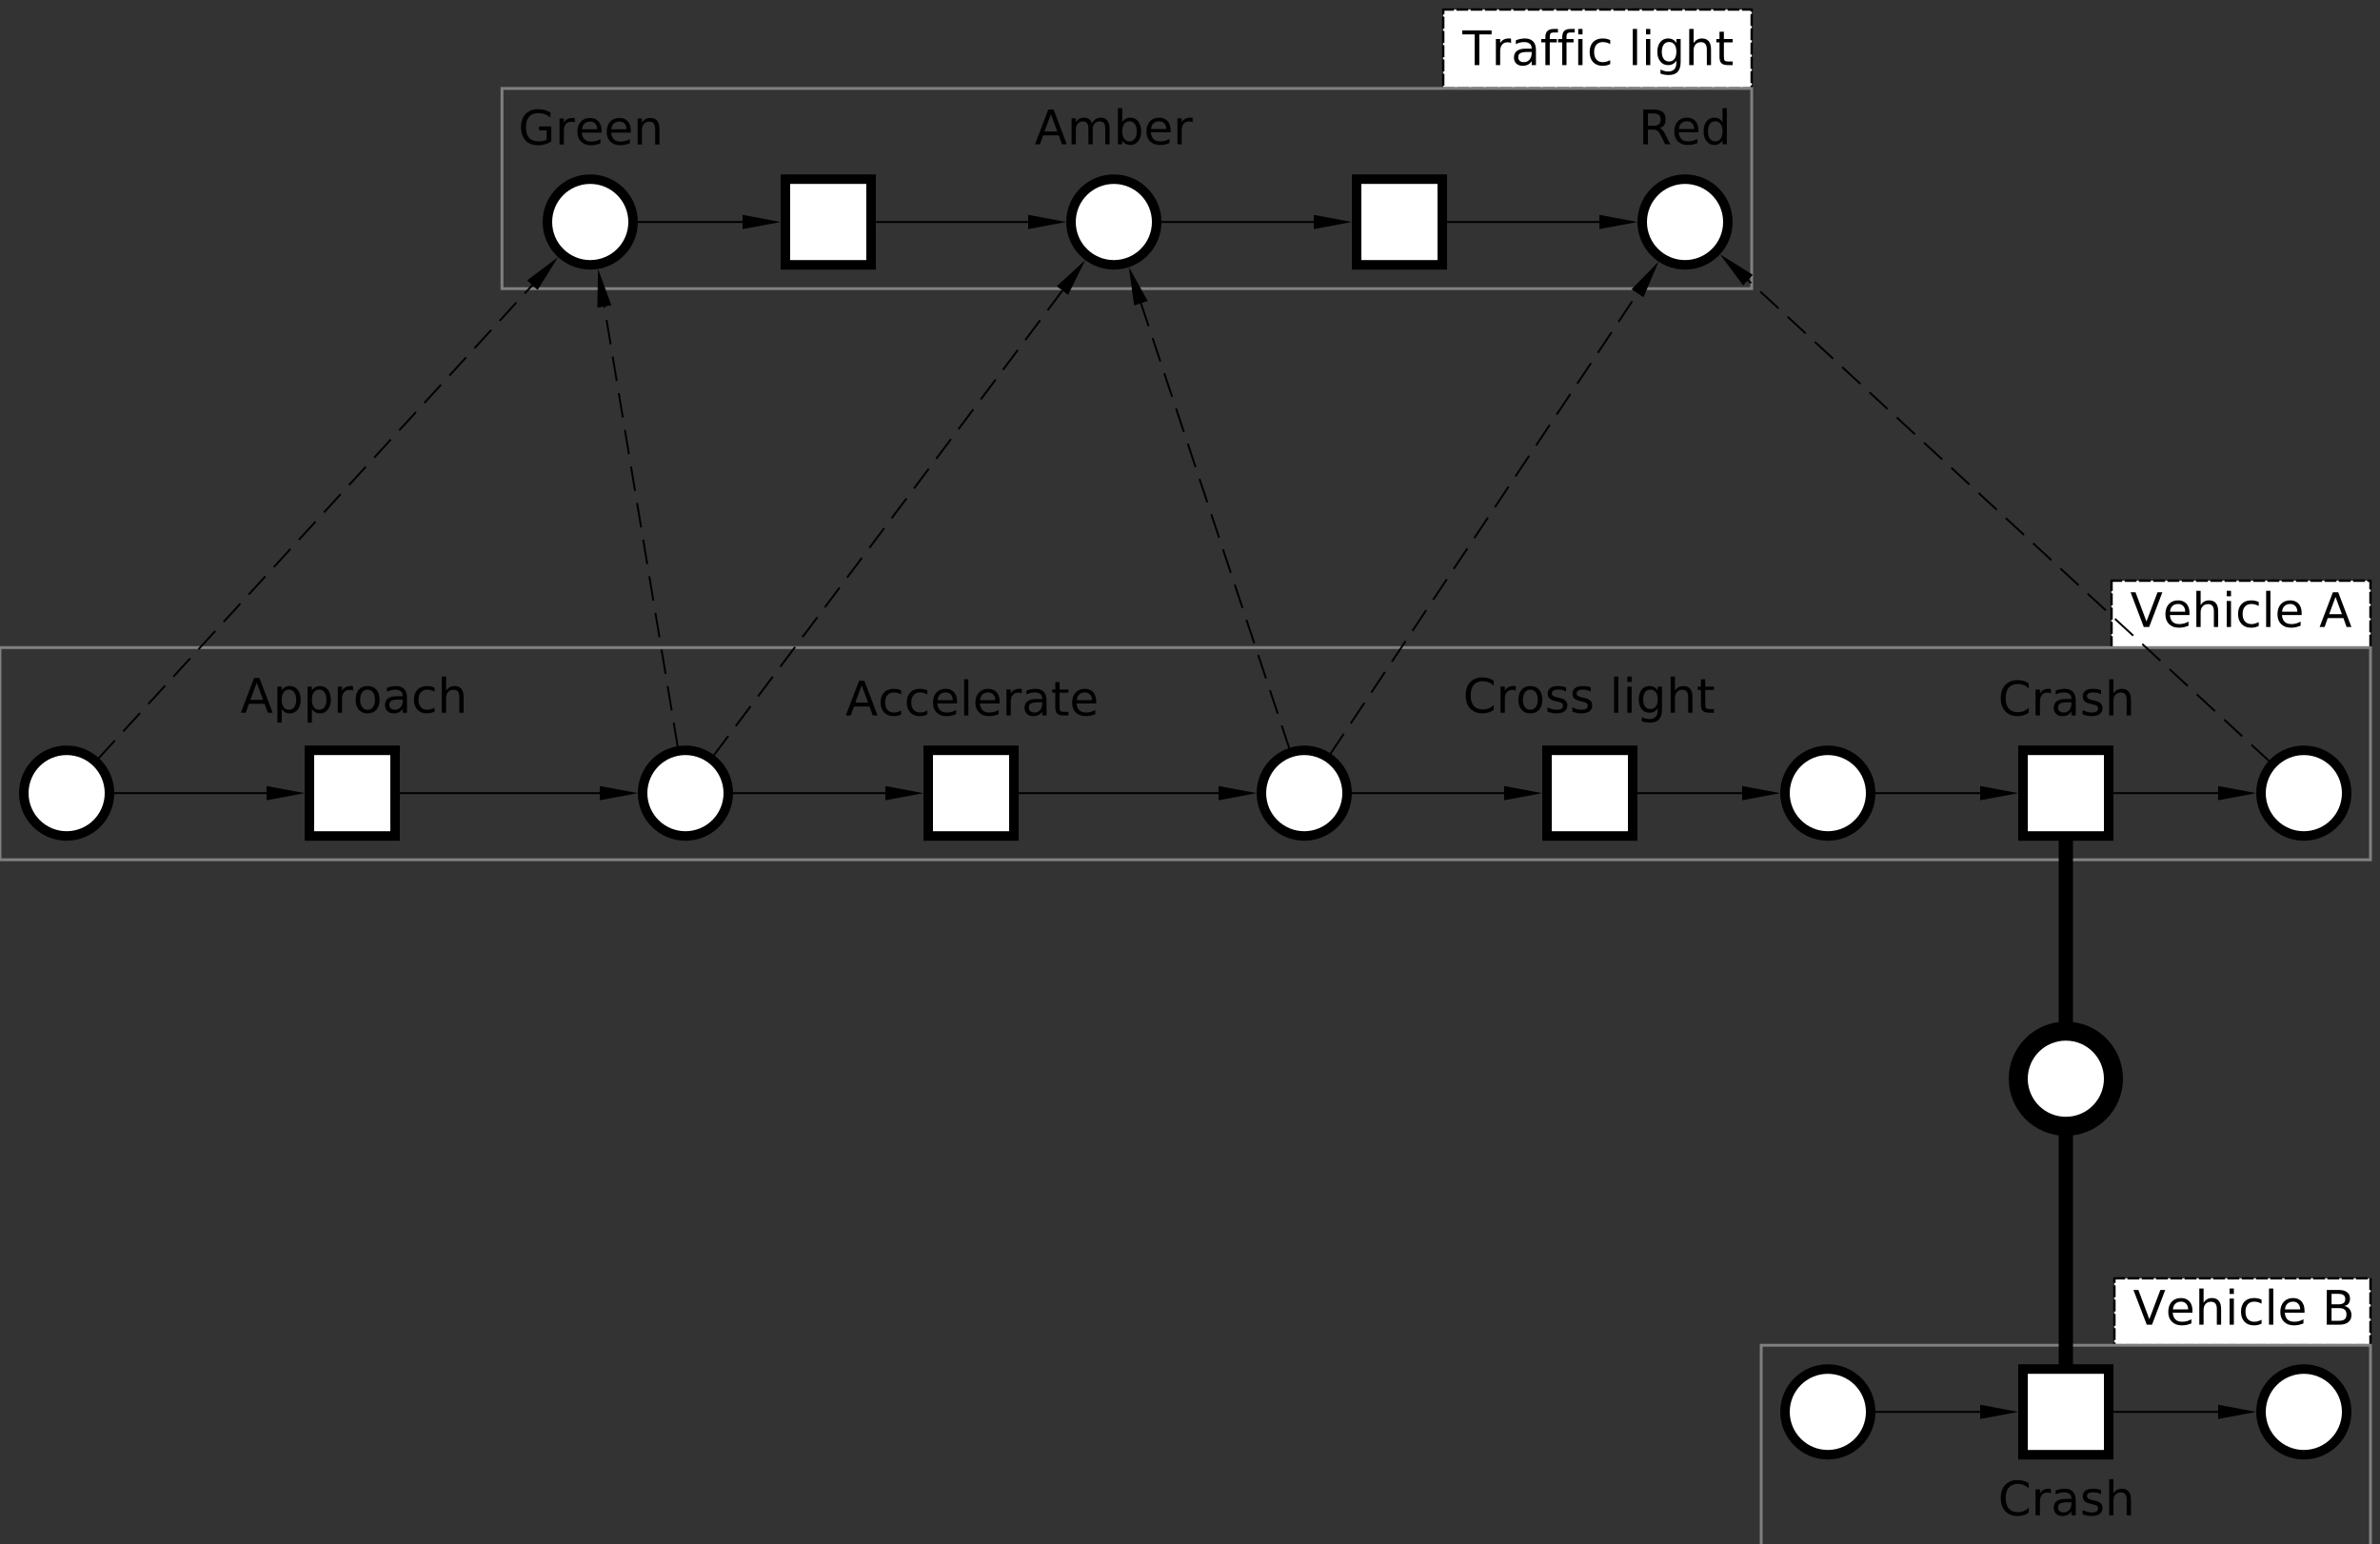 <?xml version="1.0" encoding="UTF-8"?>
<!DOCTYPE svg PUBLIC '-//W3C//DTD SVG 1.0//EN'
          'http://www.w3.org/TR/2001/REC-SVG-20010904/DTD/svg10.dtd'>
<svg color-interpolation="auto" color-rendering="auto" fill="black" fill-opacity="1" font-family="'Dialog'" font-size="12px" font-style="normal" font-weight="normal" height="100%" image-rendering="auto" shape-rendering="auto" stroke="black" stroke-dasharray="none" stroke-dashoffset="0" stroke-linecap="square" stroke-linejoin="miter" stroke-miterlimit="10" stroke-opacity="1" stroke-width="1" text-rendering="auto" width="100%" xmlns="http://www.w3.org/2000/svg" xmlns:xlink="http://www.w3.org/1999/xlink" viewBox="0 0 1250 811" preserveAspectRatio="xMidYMid slice"><rect x="0" y="0" width="1250" height="811" fill="#333333" stroke="none"/><!--Generated by the Batik Graphics2D SVG Generator--><defs id="genericDefs"
  /><g
  ><g fill="white" stroke="white" transform="scale(50,50) translate(-2.3,11.332) matrix(1,0,0,1,1,-3)"
    ><rect height="0.703" stroke="none" width="2.72" x="23.48" y="-2.232"
    /></g
    ><g stroke-dasharray="0.1,0.05" stroke-linecap="butt" stroke-linejoin="round" stroke-miterlimit="3" stroke-width="0.025" transform="scale(50,50) translate(-2.3,11.332) matrix(1,0,0,1,1,-3)"
    ><rect fill="none" height="0.703" width="2.72" x="23.48" y="-2.232"
      /><path d="M23.819 -1.745 L23.68 -2.11 L23.732 -2.11 L23.847 -1.803 L23.963 -2.11 L24.014 -2.11 L23.875 -1.745 L23.819 -1.745 ZM24.299 -1.893 L24.299 -1.871 L24.093 -1.871 Q24.096 -1.825 24.121 -1.8 Q24.146 -1.776 24.19 -1.776 Q24.216 -1.776 24.241 -1.782 Q24.265 -1.789 24.289 -1.802 L24.289 -1.759 Q24.265 -1.749 24.239 -1.743 Q24.214 -1.738 24.188 -1.738 Q24.122 -1.738 24.084 -1.776 Q24.046 -1.814 24.046 -1.879 Q24.046 -1.946 24.082 -1.986 Q24.118 -2.025 24.18 -2.025 Q24.235 -2.025 24.267 -1.99 Q24.299 -1.954 24.299 -1.893 ZM24.254 -1.906 Q24.254 -1.943 24.234 -1.965 Q24.214 -1.987 24.18 -1.987 Q24.143 -1.987 24.12 -1.966 Q24.098 -1.945 24.094 -1.906 L24.254 -1.906 ZM24.6 -1.91 L24.6 -1.745 L24.555 -1.745 L24.555 -1.909 Q24.555 -1.948 24.54 -1.967 Q24.525 -1.986 24.495 -1.986 Q24.459 -1.986 24.438 -1.963 Q24.416 -1.94 24.416 -1.9 L24.416 -1.745 L24.371 -1.745 L24.371 -2.125 L24.416 -2.125 L24.416 -1.976 Q24.433 -2.001 24.454 -2.013 Q24.476 -2.025 24.505 -2.025 Q24.552 -2.025 24.576 -1.996 Q24.6 -1.967 24.6 -1.91 ZM24.69 -2.019 L24.735 -2.019 L24.735 -1.745 L24.69 -1.745 L24.69 -2.019 ZM24.69 -2.125 L24.735 -2.125 L24.735 -2.068 L24.69 -2.068 L24.69 -2.125 ZM25.026 -2.008 L25.026 -1.966 Q25.007 -1.977 24.987 -1.982 Q24.968 -1.987 24.949 -1.987 Q24.905 -1.987 24.881 -1.959 Q24.857 -1.932 24.857 -1.882 Q24.857 -1.832 24.881 -1.804 Q24.905 -1.776 24.949 -1.776 Q24.968 -1.776 24.987 -1.781 Q25.007 -1.787 25.026 -1.797 L25.026 -1.756 Q25.007 -1.747 24.987 -1.742 Q24.967 -1.738 24.944 -1.738 Q24.882 -1.738 24.846 -1.777 Q24.809 -1.816 24.809 -1.882 Q24.809 -1.948 24.846 -1.987 Q24.883 -2.025 24.947 -2.025 Q24.968 -2.025 24.987 -2.021 Q25.007 -2.017 25.026 -2.008 ZM25.104 -2.125 L25.149 -2.125 L25.149 -1.745 L25.104 -1.745 L25.104 -2.125 ZM25.477 -1.893 L25.477 -1.871 L25.27 -1.871 Q25.273 -1.825 25.298 -1.8 Q25.323 -1.776 25.368 -1.776 Q25.394 -1.776 25.418 -1.782 Q25.442 -1.789 25.466 -1.802 L25.466 -1.759 Q25.442 -1.749 25.416 -1.743 Q25.391 -1.738 25.365 -1.738 Q25.3 -1.738 25.261 -1.776 Q25.223 -1.814 25.223 -1.879 Q25.223 -1.946 25.259 -1.986 Q25.296 -2.025 25.357 -2.025 Q25.412 -2.025 25.445 -1.99 Q25.477 -1.954 25.477 -1.893 ZM25.432 -1.906 Q25.431 -1.943 25.411 -1.965 Q25.391 -1.987 25.358 -1.987 Q25.32 -1.987 25.297 -1.966 Q25.275 -1.945 25.271 -1.906 L25.432 -1.906 ZM25.833 -2.061 L25.766 -1.88 L25.9 -1.88 L25.833 -2.061 ZM25.805 -2.11 L25.861 -2.11 L26 -1.745 L25.949 -1.745 L25.916 -1.839 L25.751 -1.839 L25.718 -1.745 L25.666 -1.745 L25.805 -2.11 Z" stroke="none"
    /></g
    ><g fill="gray" font-family="sans-serif" font-size="0.5px" stroke="gray" stroke-width="0.03" transform="scale(50,50) translate(-2.3,11.332) matrix(1,0,0,1,1,-3)"
    ><rect fill="none" height="2.229" width="24.9" x="1.3" y="-1.529"
      /><circle cx="0" cy="0" fill="white" r="0.45" stroke="none" transform="matrix(1,0,0,1,2,0)"
      /><circle cx="0" cy="0" fill="none" r="0.45" stroke="black" stroke-width="0.1" transform="matrix(1,0,0,1,2,0)"
    /></g
    ><g fill="white" font-family="sans-serif" font-size="0.5px" stroke="white" stroke-width="0.1" transform="matrix(50,0,0,50,185,416.606)"
    ><rect height="0.9" stroke="none" width="0.9" x="-0.45" y="-0.45"
      /><rect fill="none" height="0.9" stroke="black" width="0.9" x="-0.45" y="-0.45"
      /><path d="M-1.003 -1.161 L-1.07 -0.98 L-0.936 -0.98 L-1.003 -1.161 ZM-1.031 -1.21 L-0.975 -1.21 L-0.836 -0.845 L-0.887 -0.845 L-0.92 -0.939 L-1.085 -0.939 L-1.118 -0.845 L-1.17 -0.845 L-1.031 -1.21 ZM-0.741 -0.886 L-0.741 -0.741 L-0.786 -0.741 L-0.786 -1.119 L-0.741 -1.119 L-0.741 -1.077 Q-0.727 -1.101 -0.706 -1.113 Q-0.684 -1.125 -0.654 -1.125 Q-0.604 -1.125 -0.573 -1.086 Q-0.542 -1.046 -0.542 -0.982 Q-0.542 -0.917 -0.573 -0.878 Q-0.604 -0.838 -0.654 -0.838 Q-0.684 -0.838 -0.706 -0.85 Q-0.727 -0.862 -0.741 -0.886 ZM-0.589 -0.982 Q-0.589 -1.031 -0.609 -1.059 Q-0.629 -1.088 -0.665 -1.088 Q-0.701 -1.088 -0.721 -1.059 Q-0.741 -1.031 -0.741 -0.982 Q-0.741 -0.932 -0.721 -0.904 Q-0.701 -0.876 -0.665 -0.876 Q-0.629 -0.876 -0.609 -0.904 Q-0.589 -0.932 -0.589 -0.982 ZM-0.424 -0.886 L-0.424 -0.741 L-0.469 -0.741 L-0.469 -1.119 L-0.424 -1.119 L-0.424 -1.077 Q-0.41 -1.101 -0.388 -1.113 Q-0.367 -1.125 -0.337 -1.125 Q-0.287 -1.125 -0.256 -1.086 Q-0.225 -1.046 -0.225 -0.982 Q-0.225 -0.917 -0.256 -0.878 Q-0.287 -0.838 -0.337 -0.838 Q-0.367 -0.838 -0.388 -0.85 Q-0.41 -0.862 -0.424 -0.886 ZM-0.271 -0.982 Q-0.271 -1.031 -0.291 -1.059 Q-0.312 -1.088 -0.347 -1.088 Q-0.383 -1.088 -0.404 -1.059 Q-0.424 -1.031 -0.424 -0.982 Q-0.424 -0.932 -0.404 -0.904 Q-0.383 -0.876 -0.347 -0.876 Q-0.312 -0.876 -0.291 -0.904 Q-0.271 -0.932 -0.271 -0.982 ZM0.008 -1.077 Q0.001 -1.081 -0.008 -1.083 Q-0.017 -1.085 -0.028 -1.085 Q-0.066 -1.085 -0.086 -1.06 Q-0.107 -1.036 -0.107 -0.989 L-0.107 -0.845 L-0.152 -0.845 L-0.152 -1.119 L-0.107 -1.119 L-0.107 -1.076 Q-0.092 -1.101 -0.07 -1.113 Q-0.047 -1.125 -0.015 -1.125 Q-0.01 -1.125 -0.004 -1.125 Q0.001 -1.124 0.008 -1.123 L0.008 -1.077 ZM0.162 -1.087 Q0.125 -1.087 0.104 -1.059 Q0.083 -1.031 0.083 -0.982 Q0.083 -0.933 0.104 -0.904 Q0.125 -0.876 0.162 -0.876 Q0.197 -0.876 0.218 -0.904 Q0.239 -0.933 0.239 -0.982 Q0.239 -1.03 0.218 -1.059 Q0.197 -1.087 0.162 -1.087 ZM0.162 -1.125 Q0.22 -1.125 0.254 -1.087 Q0.287 -1.049 0.287 -0.982 Q0.287 -0.914 0.254 -0.876 Q0.22 -0.838 0.162 -0.838 Q0.103 -0.838 0.069 -0.876 Q0.036 -0.914 0.036 -0.982 Q0.036 -1.049 0.069 -1.087 Q0.103 -1.125 0.162 -1.125 ZM0.486 -0.983 Q0.431 -0.983 0.41 -0.97 Q0.389 -0.958 0.389 -0.928 Q0.389 -0.904 0.405 -0.89 Q0.421 -0.876 0.448 -0.876 Q0.485 -0.876 0.508 -0.902 Q0.53 -0.929 0.53 -0.973 L0.53 -0.983 L0.486 -0.983 ZM0.575 -1.001 L0.575 -0.845 L0.53 -0.845 L0.53 -0.887 Q0.515 -0.862 0.492 -0.85 Q0.469 -0.838 0.436 -0.838 Q0.394 -0.838 0.369 -0.862 Q0.344 -0.885 0.344 -0.925 Q0.344 -0.971 0.375 -0.994 Q0.406 -1.018 0.467 -1.018 L0.53 -1.018 L0.53 -1.022 Q0.53 -1.053 0.51 -1.07 Q0.49 -1.087 0.453 -1.087 Q0.429 -1.087 0.407 -1.081 Q0.385 -1.076 0.364 -1.065 L0.364 -1.106 Q0.389 -1.116 0.412 -1.12 Q0.435 -1.125 0.457 -1.125 Q0.517 -1.125 0.546 -1.094 Q0.575 -1.064 0.575 -1.001 ZM0.865 -1.108 L0.865 -1.066 Q0.846 -1.077 0.826 -1.082 Q0.807 -1.087 0.788 -1.087 Q0.744 -1.087 0.72 -1.059 Q0.696 -1.032 0.696 -0.982 Q0.696 -0.932 0.72 -0.904 Q0.744 -0.876 0.788 -0.876 Q0.807 -0.876 0.826 -0.881 Q0.846 -0.887 0.865 -0.897 L0.865 -0.856 Q0.846 -0.847 0.826 -0.843 Q0.805 -0.838 0.783 -0.838 Q0.721 -0.838 0.685 -0.877 Q0.648 -0.916 0.648 -0.982 Q0.648 -1.048 0.685 -1.087 Q0.722 -1.125 0.786 -1.125 Q0.806 -1.125 0.826 -1.121 Q0.846 -1.117 0.865 -1.108 ZM1.17 -1.01 L1.17 -0.845 L1.125 -0.845 L1.125 -1.009 Q1.125 -1.048 1.11 -1.067 Q1.095 -1.086 1.065 -1.086 Q1.028 -1.086 1.007 -1.063 Q0.986 -1.04 0.986 -1 L0.986 -0.845 L0.941 -0.845 L0.941 -1.225 L0.986 -1.225 L0.986 -1.076 Q1.002 -1.101 1.024 -1.113 Q1.046 -1.125 1.075 -1.125 Q1.122 -1.125 1.146 -1.096 Q1.17 -1.067 1.17 -1.01 Z" fill="black" stroke="none"
    /></g
    ><g fill="white" font-family="sans-serif" font-size="0.5px" stroke="white" stroke-width="0.1" transform="matrix(50,0,0,50,360,416.606)"
    ><circle cx="0" cy="0" r="0.45" stroke="none"
      /><circle cx="0" cy="0" fill="none" r="0.45" stroke="black"
    /></g
    ><g fill="white" font-family="sans-serif" font-size="0.5px" stroke="white" stroke-width="0.1" transform="matrix(50,0,0,50,510,416.606)"
    ><rect height="0.9" stroke="none" width="0.9" x="-0.45" y="-0.45"
      /><rect fill="none" height="0.9" stroke="black" width="0.9" x="-0.45" y="-0.45"
      /><path d="M-1.149 -1.132 L-1.216 -0.951 L-1.081 -0.951 L-1.149 -1.132 ZM-1.176 -1.181 L-1.121 -1.181 L-0.982 -0.816 L-1.033 -0.816 L-1.066 -0.91 L-1.23 -0.91 L-1.264 -0.816 L-1.315 -0.816 L-1.176 -1.181 ZM-0.734 -1.079 L-0.734 -1.037 Q-0.753 -1.048 -0.772 -1.053 Q-0.791 -1.058 -0.81 -1.058 Q-0.854 -1.058 -0.878 -1.03 Q-0.902 -1.003 -0.902 -0.953 Q-0.902 -0.902 -0.878 -0.875 Q-0.854 -0.847 -0.81 -0.847 Q-0.791 -0.847 -0.772 -0.852 Q-0.753 -0.858 -0.734 -0.868 L-0.734 -0.827 Q-0.752 -0.818 -0.772 -0.813 Q-0.793 -0.809 -0.815 -0.809 Q-0.877 -0.809 -0.913 -0.848 Q-0.95 -0.887 -0.95 -0.953 Q-0.95 -1.02 -0.913 -1.058 Q-0.876 -1.096 -0.812 -1.096 Q-0.792 -1.096 -0.772 -1.092 Q-0.752 -1.088 -0.734 -1.079 ZM-0.459 -1.079 L-0.459 -1.037 Q-0.478 -1.048 -0.497 -1.053 Q-0.516 -1.058 -0.535 -1.058 Q-0.579 -1.058 -0.603 -1.03 Q-0.628 -1.003 -0.628 -0.953 Q-0.628 -0.902 -0.603 -0.875 Q-0.579 -0.847 -0.535 -0.847 Q-0.516 -0.847 -0.497 -0.852 Q-0.478 -0.858 -0.459 -0.868 L-0.459 -0.827 Q-0.477 -0.818 -0.498 -0.813 Q-0.518 -0.809 -0.54 -0.809 Q-0.602 -0.809 -0.638 -0.848 Q-0.675 -0.887 -0.675 -0.953 Q-0.675 -1.02 -0.638 -1.058 Q-0.601 -1.096 -0.537 -1.096 Q-0.517 -1.096 -0.497 -1.092 Q-0.477 -1.088 -0.459 -1.079 ZM-0.147 -0.964 L-0.147 -0.942 L-0.353 -0.942 Q-0.35 -0.896 -0.325 -0.871 Q-0.3 -0.847 -0.256 -0.847 Q-0.23 -0.847 -0.205 -0.853 Q-0.181 -0.86 -0.157 -0.873 L-0.157 -0.83 Q-0.181 -0.82 -0.207 -0.814 Q-0.232 -0.809 -0.258 -0.809 Q-0.324 -0.809 -0.362 -0.847 Q-0.4 -0.885 -0.4 -0.95 Q-0.4 -1.017 -0.364 -1.057 Q-0.328 -1.096 -0.266 -1.096 Q-0.211 -1.096 -0.179 -1.061 Q-0.147 -1.025 -0.147 -0.964 ZM-0.192 -0.977 Q-0.192 -1.014 -0.212 -1.036 Q-0.232 -1.058 -0.266 -1.058 Q-0.303 -1.058 -0.326 -1.037 Q-0.348 -1.016 -0.352 -0.977 L-0.192 -0.977 ZM-0.073 -1.196 L-0.028 -1.196 L-0.028 -0.816 L-0.073 -0.816 L-0.073 -1.196 ZM0.3 -0.964 L0.3 -0.942 L0.093 -0.942 Q0.096 -0.896 0.121 -0.871 Q0.146 -0.847 0.191 -0.847 Q0.217 -0.847 0.241 -0.853 Q0.266 -0.86 0.289 -0.873 L0.289 -0.83 Q0.265 -0.82 0.24 -0.814 Q0.214 -0.809 0.188 -0.809 Q0.123 -0.809 0.085 -0.847 Q0.046 -0.885 0.046 -0.95 Q0.046 -1.017 0.083 -1.057 Q0.119 -1.096 0.18 -1.096 Q0.236 -1.096 0.268 -1.061 Q0.3 -1.025 0.3 -0.964 ZM0.255 -0.977 Q0.255 -1.014 0.234 -1.036 Q0.214 -1.058 0.181 -1.058 Q0.143 -1.058 0.121 -1.037 Q0.098 -1.016 0.095 -0.977 L0.255 -0.977 ZM0.532 -1.048 Q0.524 -1.052 0.516 -1.054 Q0.507 -1.056 0.496 -1.056 Q0.458 -1.056 0.438 -1.031 Q0.417 -1.006 0.417 -0.96 L0.417 -0.816 L0.372 -0.816 L0.372 -1.089 L0.417 -1.089 L0.417 -1.047 Q0.431 -1.072 0.454 -1.084 Q0.477 -1.096 0.509 -1.096 Q0.514 -1.096 0.519 -1.095 Q0.525 -1.095 0.532 -1.094 L0.532 -1.048 ZM0.704 -0.954 Q0.649 -0.954 0.628 -0.941 Q0.607 -0.929 0.607 -0.899 Q0.607 -0.875 0.623 -0.861 Q0.639 -0.847 0.666 -0.847 Q0.703 -0.847 0.726 -0.873 Q0.748 -0.9 0.748 -0.944 L0.748 -0.954 L0.704 -0.954 ZM0.793 -0.972 L0.793 -0.816 L0.748 -0.816 L0.748 -0.858 Q0.733 -0.833 0.71 -0.821 Q0.687 -0.809 0.654 -0.809 Q0.612 -0.809 0.587 -0.833 Q0.562 -0.856 0.562 -0.896 Q0.562 -0.942 0.593 -0.965 Q0.624 -0.989 0.685 -0.989 L0.748 -0.989 L0.748 -0.993 Q0.748 -1.024 0.728 -1.041 Q0.707 -1.058 0.67 -1.058 Q0.647 -1.058 0.625 -1.052 Q0.603 -1.047 0.582 -1.036 L0.582 -1.077 Q0.607 -1.087 0.63 -1.091 Q0.653 -1.096 0.675 -1.096 Q0.735 -1.096 0.764 -1.065 Q0.793 -1.035 0.793 -0.972 ZM0.93 -1.167 L0.93 -1.089 L1.023 -1.089 L1.023 -1.055 L0.93 -1.055 L0.93 -0.906 Q0.93 -0.873 0.939 -0.863 Q0.948 -0.854 0.976 -0.854 L1.023 -0.854 L1.023 -0.816 L0.976 -0.816 Q0.924 -0.816 0.905 -0.836 Q0.885 -0.855 0.885 -0.906 L0.885 -1.055 L0.852 -1.055 L0.852 -1.089 L0.885 -1.089 L0.885 -1.167 L0.93 -1.167 ZM1.315 -0.964 L1.315 -0.942 L1.109 -0.942 Q1.112 -0.896 1.137 -0.871 Q1.162 -0.847 1.207 -0.847 Q1.232 -0.847 1.257 -0.853 Q1.281 -0.86 1.305 -0.873 L1.305 -0.83 Q1.281 -0.82 1.256 -0.814 Q1.23 -0.809 1.204 -0.809 Q1.139 -0.809 1.1 -0.847 Q1.062 -0.885 1.062 -0.95 Q1.062 -1.017 1.098 -1.057 Q1.135 -1.096 1.196 -1.096 Q1.251 -1.096 1.283 -1.061 Q1.315 -1.025 1.315 -0.964 ZM1.271 -0.977 Q1.27 -1.014 1.25 -1.036 Q1.23 -1.058 1.197 -1.058 Q1.159 -1.058 1.137 -1.037 Q1.114 -1.016 1.111 -0.977 L1.271 -0.977 Z" fill="black" stroke="none"
    /></g
    ><g fill="white" font-family="sans-serif" font-size="0.5px" stroke="white" stroke-width="0.1" transform="matrix(50,0,0,50,685,416.606)"
    ><circle cx="0" cy="0" r="0.45" stroke="none"
      /><circle cx="0" cy="0" fill="none" r="0.45" stroke="black"
    /></g
    ><g fill="white" font-family="sans-serif" font-size="0.5px" stroke="white" stroke-width="0.1" transform="matrix(50,0,0,50,835,416.606)"
    ><rect height="0.9" stroke="none" width="0.9" x="-0.45" y="-0.45"
      /><rect fill="none" height="0.9" stroke="black" width="0.9" x="-0.45" y="-0.45"
      /><path d="M-1.01 -1.182 L-1.01 -1.13 Q-1.035 -1.153 -1.063 -1.164 Q-1.092 -1.176 -1.123 -1.176 Q-1.186 -1.176 -1.219 -1.137 Q-1.252 -1.099 -1.252 -1.027 Q-1.252 -0.955 -1.219 -0.917 Q-1.186 -0.879 -1.123 -0.879 Q-1.092 -0.879 -1.063 -0.89 Q-1.035 -0.902 -1.01 -0.925 L-1.01 -0.873 Q-1.036 -0.856 -1.065 -0.847 Q-1.094 -0.838 -1.126 -0.838 Q-1.209 -0.838 -1.257 -0.889 Q-1.304 -0.939 -1.304 -1.027 Q-1.304 -1.115 -1.257 -1.166 Q-1.209 -1.216 -1.126 -1.216 Q-1.094 -1.216 -1.065 -1.208 Q-1.036 -1.199 -1.01 -1.182 ZM-0.778 -1.077 Q-0.785 -1.081 -0.794 -1.083 Q-0.803 -1.085 -0.814 -1.085 Q-0.852 -1.085 -0.872 -1.06 Q-0.893 -1.036 -0.893 -0.989 L-0.893 -0.845 L-0.938 -0.845 L-0.938 -1.119 L-0.893 -1.119 L-0.893 -1.076 Q-0.878 -1.101 -0.856 -1.113 Q-0.833 -1.125 -0.801 -1.125 Q-0.796 -1.125 -0.79 -1.125 Q-0.785 -1.124 -0.778 -1.123 L-0.778 -1.077 ZM-0.625 -1.087 Q-0.661 -1.087 -0.682 -1.059 Q-0.703 -1.031 -0.703 -0.982 Q-0.703 -0.933 -0.682 -0.904 Q-0.661 -0.876 -0.625 -0.876 Q-0.589 -0.876 -0.568 -0.904 Q-0.547 -0.933 -0.547 -0.982 Q-0.547 -1.03 -0.568 -1.059 Q-0.589 -1.087 -0.625 -1.087 ZM-0.625 -1.125 Q-0.566 -1.125 -0.533 -1.087 Q-0.499 -1.049 -0.499 -0.982 Q-0.499 -0.914 -0.533 -0.876 Q-0.566 -0.838 -0.625 -0.838 Q-0.683 -0.838 -0.717 -0.876 Q-0.75 -0.914 -0.75 -0.982 Q-0.75 -1.049 -0.717 -1.087 Q-0.683 -1.125 -0.625 -1.125 ZM-0.25 -1.111 L-0.25 -1.068 Q-0.269 -1.078 -0.29 -1.083 Q-0.31 -1.088 -0.332 -1.088 Q-0.366 -1.088 -0.383 -1.077 Q-0.399 -1.067 -0.399 -1.047 Q-0.399 -1.031 -0.387 -1.022 Q-0.375 -1.013 -0.339 -1.005 L-0.324 -1.002 Q-0.276 -0.991 -0.256 -0.973 Q-0.236 -0.954 -0.236 -0.921 Q-0.236 -0.882 -0.266 -0.86 Q-0.296 -0.838 -0.349 -0.838 Q-0.371 -0.838 -0.395 -0.842 Q-0.418 -0.847 -0.445 -0.855 L-0.445 -0.902 Q-0.42 -0.889 -0.396 -0.882 Q-0.371 -0.876 -0.348 -0.876 Q-0.316 -0.876 -0.299 -0.886 Q-0.282 -0.897 -0.282 -0.917 Q-0.282 -0.935 -0.294 -0.945 Q-0.306 -0.955 -0.348 -0.964 L-0.364 -0.968 Q-0.406 -0.977 -0.424 -0.995 Q-0.443 -1.013 -0.443 -1.045 Q-0.443 -1.083 -0.415 -1.104 Q-0.388 -1.125 -0.338 -1.125 Q-0.313 -1.125 -0.291 -1.121 Q-0.269 -1.118 -0.25 -1.111 ZM0.01 -1.111 L0.01 -1.068 Q-0.009 -1.078 -0.029 -1.083 Q-0.05 -1.088 -0.072 -1.088 Q-0.105 -1.088 -0.122 -1.077 Q-0.139 -1.067 -0.139 -1.047 Q-0.139 -1.031 -0.127 -1.022 Q-0.115 -1.013 -0.079 -1.005 L-0.063 -1.002 Q-0.015 -0.991 0.005 -0.973 Q0.025 -0.954 0.025 -0.921 Q0.025 -0.882 -0.005 -0.86 Q-0.035 -0.838 -0.088 -0.838 Q-0.11 -0.838 -0.134 -0.842 Q-0.158 -0.847 -0.184 -0.855 L-0.184 -0.902 Q-0.159 -0.889 -0.135 -0.882 Q-0.111 -0.876 -0.087 -0.876 Q-0.056 -0.876 -0.038 -0.886 Q-0.021 -0.897 -0.021 -0.917 Q-0.021 -0.935 -0.034 -0.945 Q-0.046 -0.955 -0.088 -0.964 L-0.103 -0.968 Q-0.145 -0.977 -0.164 -0.995 Q-0.182 -1.013 -0.182 -1.045 Q-0.182 -1.083 -0.155 -1.104 Q-0.128 -1.125 -0.077 -1.125 Q-0.052 -1.125 -0.03 -1.121 Q-0.008 -1.118 0.01 -1.111 ZM0.255 -1.225 L0.3 -1.225 L0.3 -0.845 L0.255 -0.845 L0.255 -1.225 ZM0.394 -1.119 L0.439 -1.119 L0.439 -0.845 L0.394 -0.845 L0.394 -1.119 ZM0.394 -1.225 L0.439 -1.225 L0.439 -1.168 L0.394 -1.168 L0.394 -1.225 ZM0.713 -0.985 Q0.713 -1.034 0.693 -1.061 Q0.673 -1.088 0.636 -1.088 Q0.6 -1.088 0.58 -1.061 Q0.56 -1.034 0.56 -0.985 Q0.56 -0.936 0.58 -0.91 Q0.6 -0.883 0.636 -0.883 Q0.673 -0.883 0.693 -0.91 Q0.713 -0.936 0.713 -0.985 ZM0.758 -0.879 Q0.758 -0.809 0.727 -0.775 Q0.696 -0.741 0.632 -0.741 Q0.608 -0.741 0.587 -0.745 Q0.566 -0.748 0.546 -0.756 L0.546 -0.799 Q0.566 -0.788 0.586 -0.783 Q0.605 -0.778 0.625 -0.778 Q0.669 -0.778 0.691 -0.801 Q0.713 -0.824 0.713 -0.871 L0.713 -0.893 Q0.699 -0.869 0.677 -0.857 Q0.656 -0.845 0.625 -0.845 Q0.575 -0.845 0.544 -0.883 Q0.514 -0.922 0.514 -0.985 Q0.514 -1.048 0.544 -1.087 Q0.575 -1.125 0.625 -1.125 Q0.656 -1.125 0.677 -1.113 Q0.699 -1.101 0.713 -1.077 L0.713 -1.119 L0.758 -1.119 L0.758 -0.879 ZM1.078 -1.01 L1.078 -0.845 L1.033 -0.845 L1.033 -1.009 Q1.033 -1.048 1.018 -1.067 Q1.003 -1.086 0.972 -1.086 Q0.936 -1.086 0.915 -1.063 Q0.894 -1.04 0.894 -1 L0.894 -0.845 L0.849 -0.845 L0.849 -1.225 L0.894 -1.225 L0.894 -1.076 Q0.91 -1.101 0.932 -1.113 Q0.954 -1.125 0.982 -1.125 Q1.029 -1.125 1.054 -1.096 Q1.078 -1.067 1.078 -1.01 ZM1.212 -1.196 L1.212 -1.119 L1.304 -1.119 L1.304 -1.084 L1.212 -1.084 L1.212 -0.935 Q1.212 -0.902 1.221 -0.892 Q1.23 -0.883 1.258 -0.883 L1.304 -0.883 L1.304 -0.845 L1.258 -0.845 Q1.206 -0.845 1.186 -0.865 Q1.167 -0.884 1.167 -0.935 L1.167 -1.084 L1.134 -1.084 L1.134 -1.119 L1.167 -1.119 L1.167 -1.196 L1.212 -1.196 Z" fill="black" stroke="none"
    /></g
    ><g fill="white" font-family="sans-serif" font-size="0.5px" stroke="white" stroke-width="0.1" transform="matrix(50,0,0,50,1210,416.606)"
    ><circle cx="0" cy="0" r="0.45" stroke="none"
      /><circle cx="0" cy="0" fill="none" r="0.45" stroke="black"
    /></g
    ><g fill="white" font-family="sans-serif" font-size="0.5px" stroke="white" stroke-width="0.1" transform="matrix(50,0,0,50,960,416.606)"
    ><circle cx="0" cy="0" r="0.45" stroke="none"
      /><circle cx="0" cy="0" fill="none" r="0.45" stroke="black"
    /></g
    ><g fill="white" font-family="sans-serif" font-size="0.5px" stroke="white" stroke-width="0.1" transform="matrix(50,0,0,50,1085,416.606)"
    ><rect height="0.9" stroke="none" width="0.9" x="-0.45" y="-0.45"
      /><rect fill="none" height="0.9" stroke="black" width="0.9" x="-0.45" y="-0.45"
      /><path d="M-0.39 -1.153 L-0.39 -1.101 Q-0.415 -1.124 -0.443 -1.135 Q-0.471 -1.147 -0.503 -1.147 Q-0.566 -1.147 -0.599 -1.108 Q-0.632 -1.07 -0.632 -0.998 Q-0.632 -0.926 -0.599 -0.888 Q-0.566 -0.85 -0.503 -0.85 Q-0.471 -0.85 -0.443 -0.861 Q-0.415 -0.873 -0.39 -0.896 L-0.39 -0.844 Q-0.416 -0.827 -0.445 -0.818 Q-0.474 -0.809 -0.506 -0.809 Q-0.589 -0.809 -0.636 -0.86 Q-0.684 -0.91 -0.684 -0.998 Q-0.684 -1.086 -0.636 -1.137 Q-0.589 -1.187 -0.506 -1.187 Q-0.473 -1.187 -0.444 -1.179 Q-0.415 -1.17 -0.39 -1.153 ZM-0.157 -1.048 Q-0.165 -1.052 -0.174 -1.054 Q-0.183 -1.056 -0.194 -1.056 Q-0.232 -1.056 -0.252 -1.031 Q-0.272 -1.006 -0.272 -0.96 L-0.272 -0.816 L-0.318 -0.816 L-0.318 -1.089 L-0.272 -1.089 L-0.272 -1.047 Q-0.258 -1.072 -0.235 -1.084 Q-0.213 -1.096 -0.18 -1.096 Q-0.176 -1.096 -0.17 -1.095 Q-0.164 -1.095 -0.158 -1.094 L-0.157 -1.048 ZM0.014 -0.954 Q-0.04 -0.954 -0.061 -0.941 Q-0.082 -0.929 -0.082 -0.899 Q-0.082 -0.875 -0.067 -0.861 Q-0.051 -0.847 -0.024 -0.847 Q0.014 -0.847 0.036 -0.873 Q0.059 -0.9 0.059 -0.944 L0.059 -0.954 L0.014 -0.954 ZM0.104 -0.972 L0.104 -0.816 L0.059 -0.816 L0.059 -0.858 Q0.043 -0.833 0.02 -0.821 Q-0.003 -0.809 -0.036 -0.809 Q-0.078 -0.809 -0.102 -0.833 Q-0.127 -0.856 -0.127 -0.896 Q-0.127 -0.942 -0.096 -0.965 Q-0.066 -0.989 -0.004 -0.989 L0.059 -0.989 L0.059 -0.993 Q0.059 -1.024 0.038 -1.041 Q0.018 -1.058 -0.019 -1.058 Q-0.042 -1.058 -0.065 -1.052 Q-0.087 -1.047 -0.107 -1.036 L-0.107 -1.077 Q-0.083 -1.087 -0.059 -1.091 Q-0.036 -1.096 -0.014 -1.096 Q0.045 -1.096 0.074 -1.065 Q0.104 -1.035 0.104 -0.972 ZM0.37 -1.081 L0.37 -1.039 Q0.351 -1.049 0.331 -1.054 Q0.31 -1.058 0.288 -1.058 Q0.255 -1.058 0.238 -1.048 Q0.222 -1.038 0.222 -1.018 Q0.222 -1.002 0.234 -0.993 Q0.245 -0.984 0.282 -0.976 L0.297 -0.973 Q0.345 -0.962 0.365 -0.944 Q0.385 -0.925 0.385 -0.891 Q0.385 -0.853 0.355 -0.831 Q0.325 -0.809 0.272 -0.809 Q0.25 -0.809 0.226 -0.813 Q0.203 -0.818 0.176 -0.826 L0.176 -0.873 Q0.201 -0.86 0.225 -0.853 Q0.249 -0.847 0.273 -0.847 Q0.305 -0.847 0.322 -0.858 Q0.339 -0.868 0.339 -0.888 Q0.339 -0.906 0.327 -0.916 Q0.314 -0.926 0.273 -0.935 L0.257 -0.939 Q0.215 -0.947 0.197 -0.966 Q0.178 -0.984 0.178 -1.016 Q0.178 -1.054 0.205 -1.075 Q0.233 -1.096 0.283 -1.096 Q0.308 -1.096 0.33 -1.093 Q0.352 -1.089 0.37 -1.081 ZM0.684 -0.981 L0.684 -0.816 L0.639 -0.816 L0.639 -0.98 Q0.639 -1.018 0.624 -1.038 Q0.609 -1.057 0.579 -1.057 Q0.542 -1.057 0.521 -1.034 Q0.5 -1.011 0.5 -0.971 L0.5 -0.816 L0.455 -0.816 L0.455 -1.196 L0.5 -1.196 L0.5 -1.047 Q0.516 -1.072 0.538 -1.084 Q0.56 -1.096 0.589 -1.096 Q0.636 -1.096 0.66 -1.067 Q0.684 -1.038 0.684 -0.981 Z" fill="black" stroke="none"
    /></g
    ><g font-family="sans-serif" font-size="0.5px" stroke-width="0.02" transform="matrix(50,0,0,50,-65,416.606)"
    ><path d="M2.5 0 L4.1 0" fill="none"
      /><path d="M4.1 -0.075 L4.1 0.075 L4.5 0 Z" stroke="none"
    /></g
    ><g font-family="sans-serif" font-size="0.5px" stroke-width="0.02" transform="matrix(50,0,0,50,-65,416.606)"
    ><path d="M5.5 0 L7.6 0" fill="none"
      /><path d="M7.6 -0.075 L7.6 0.075 L8 0 Z" stroke="none"
    /></g
    ><g font-family="sans-serif" font-size="0.5px" stroke-width="0.02" transform="matrix(50,0,0,50,-65,416.606)"
    ><path d="M9 0 L10.6 0" fill="none"
      /><path d="M10.6 -0.075 L10.6 0.075 L11 0 Z" stroke="none"
    /></g
    ><g font-family="sans-serif" font-size="0.5px" stroke-width="0.02" transform="matrix(50,0,0,50,-65,416.606)"
    ><path d="M12 0 L14.1 0" fill="none"
      /><path d="M14.1 -0.075 L14.1 0.075 L14.5 0 Z" stroke="none"
    /></g
    ><g font-family="sans-serif" font-size="0.5px" stroke-width="0.02" transform="matrix(50,0,0,50,-65,416.606)"
    ><path d="M15.5 0 L17.1 0" fill="none"
      /><path d="M17.1 -0.075 L17.1 0.075 L17.5 0 Z" stroke="none"
    /></g
    ><g font-family="sans-serif" font-size="0.5px" stroke-width="0.02" transform="matrix(50,0,0,50,-65,416.606)"
    ><path d="M18.5 0 L19.6 0" fill="none"
      /><path d="M19.6 -0.075 L19.6 0.075 L20 0 Z" stroke="none"
    /></g
    ><g font-family="sans-serif" font-size="0.5px" stroke-width="0.02" transform="matrix(50,0,0,50,-65,416.606)"
    ><path d="M21 0 L22.1 0" fill="none"
      /><path d="M22.1 -0.075 L22.1 0.075 L22.5 0 Z" stroke="none"
    /></g
    ><g font-family="sans-serif" font-size="0.5px" stroke-width="0.02" transform="matrix(50,0,0,50,-65,416.606)"
    ><path d="M23.5 0 L24.6 0" fill="none"
      /><path d="M24.6 -0.075 L24.6 0.075 L25 0 Z" stroke="none"
    /></g
    ><g fill="white" font-family="sans-serif" font-size="0.5px" stroke="white" stroke-width="0.02" transform="matrix(50,0,0,50,1085,741.606)"
    ><rect height="0.703" stroke="none" width="2.69" x="0.51" y="-1.403"
    /></g
    ><g font-family="sans-serif" font-size="0.5px" stroke-dasharray="0.1,0.05" stroke-linecap="butt" stroke-linejoin="round" stroke-miterlimit="3" stroke-width="0.025" transform="matrix(50,0,0,50,1085,741.606)"
    ><rect fill="none" height="0.703" width="2.69" x="0.51" y="-1.403"
      /><path d="M0.85 -0.916 L0.71 -1.281 L0.762 -1.281 L0.877 -0.974 L0.993 -1.281 L1.044 -1.281 L0.905 -0.916 L0.85 -0.916 ZM1.33 -1.064 L1.33 -1.042 L1.123 -1.042 Q1.126 -0.996 1.151 -0.971 Q1.176 -0.947 1.221 -0.947 Q1.247 -0.947 1.271 -0.953 Q1.295 -0.96 1.319 -0.973 L1.319 -0.93 Q1.295 -0.92 1.27 -0.914 Q1.244 -0.909 1.218 -0.909 Q1.153 -0.909 1.114 -0.947 Q1.076 -0.985 1.076 -1.05 Q1.076 -1.117 1.112 -1.157 Q1.149 -1.196 1.21 -1.196 Q1.265 -1.196 1.298 -1.161 Q1.33 -1.125 1.33 -1.064 ZM1.285 -1.077 Q1.284 -1.114 1.264 -1.136 Q1.244 -1.158 1.211 -1.158 Q1.173 -1.158 1.151 -1.137 Q1.128 -1.116 1.125 -1.077 L1.285 -1.077 ZM1.631 -1.081 L1.631 -0.916 L1.586 -0.916 L1.586 -1.08 Q1.586 -1.119 1.571 -1.138 Q1.555 -1.157 1.525 -1.157 Q1.489 -1.157 1.468 -1.134 Q1.447 -1.111 1.447 -1.071 L1.447 -0.916 L1.402 -0.916 L1.402 -1.296 L1.447 -1.296 L1.447 -1.147 Q1.463 -1.172 1.485 -1.184 Q1.507 -1.196 1.535 -1.196 Q1.582 -1.196 1.606 -1.167 Q1.631 -1.138 1.631 -1.081 ZM1.72 -1.19 L1.765 -1.19 L1.765 -0.916 L1.72 -0.916 L1.72 -1.19 ZM1.72 -1.296 L1.765 -1.296 L1.765 -1.239 L1.72 -1.239 L1.72 -1.296 ZM2.056 -1.179 L2.056 -1.137 Q2.037 -1.147 2.018 -1.153 Q1.998 -1.158 1.979 -1.158 Q1.935 -1.158 1.911 -1.13 Q1.887 -1.103 1.887 -1.053 Q1.887 -1.002 1.911 -0.975 Q1.935 -0.947 1.979 -0.947 Q1.998 -0.947 2.018 -0.952 Q2.037 -0.958 2.056 -0.968 L2.056 -0.927 Q2.037 -0.918 2.017 -0.913 Q1.997 -0.909 1.974 -0.909 Q1.912 -0.909 1.876 -0.948 Q1.84 -0.987 1.84 -1.053 Q1.84 -1.119 1.876 -1.158 Q1.913 -1.196 1.977 -1.196 Q1.998 -1.196 2.018 -1.192 Q2.037 -1.188 2.056 -1.179 ZM2.134 -1.296 L2.179 -1.296 L2.179 -0.916 L2.134 -0.916 L2.134 -1.296 ZM2.507 -1.064 L2.507 -1.042 L2.3 -1.042 Q2.303 -0.996 2.328 -0.971 Q2.353 -0.947 2.398 -0.947 Q2.424 -0.947 2.448 -0.953 Q2.472 -0.96 2.496 -0.973 L2.496 -0.93 Q2.472 -0.92 2.447 -0.914 Q2.421 -0.909 2.395 -0.909 Q2.33 -0.909 2.292 -0.947 Q2.253 -0.985 2.253 -1.05 Q2.253 -1.117 2.29 -1.157 Q2.326 -1.196 2.387 -1.196 Q2.443 -1.196 2.475 -1.161 Q2.507 -1.125 2.507 -1.064 ZM2.462 -1.077 Q2.461 -1.114 2.441 -1.136 Q2.421 -1.158 2.388 -1.158 Q2.35 -1.158 2.328 -1.137 Q2.305 -1.116 2.302 -1.077 L2.462 -1.077 ZM2.791 -1.09 L2.791 -0.957 L2.87 -0.957 Q2.91 -0.957 2.929 -0.973 Q2.948 -0.99 2.948 -1.024 Q2.948 -1.058 2.929 -1.074 Q2.91 -1.09 2.87 -1.09 L2.791 -1.09 ZM2.791 -1.24 L2.791 -1.13 L2.864 -1.13 Q2.9 -1.13 2.918 -1.144 Q2.935 -1.157 2.935 -1.185 Q2.935 -1.213 2.918 -1.226 Q2.9 -1.24 2.864 -1.24 L2.791 -1.24 ZM2.741 -1.281 L2.867 -1.281 Q2.924 -1.281 2.954 -1.257 Q2.985 -1.234 2.985 -1.19 Q2.985 -1.157 2.969 -1.137 Q2.954 -1.117 2.923 -1.113 Q2.96 -1.105 2.98 -1.08 Q3 -1.055 3 -1.018 Q3 -0.969 2.967 -0.943 Q2.934 -0.916 2.872 -0.916 L2.741 -0.916 L2.741 -1.281 Z" stroke="none"
    /></g
    ><g fill="gray" font-family="sans-serif" font-size="0.5px" stroke="gray" stroke-width="0.03" transform="matrix(50,0,0,50,1085,741.606)"
    ><rect fill="none" height="2.103" width="6.4" x="-3.2" y="-0.7"
      /><circle cx="0" cy="0" fill="white" r="0.45" stroke="none" transform="matrix(1,0,0,1,2.5,0)"
      /><circle cx="0" cy="0" fill="none" r="0.45" stroke="black" stroke-width="0.1" transform="matrix(1,0,0,1,2.5,0)"
    /></g
    ><g fill="white" font-family="sans-serif" font-size="0.5px" stroke="white" stroke-width="0.1" transform="matrix(50,0,0,50,960,741.606)"
    ><circle cx="0" cy="0" r="0.45" stroke="none"
      /><circle cx="0" cy="0" fill="none" r="0.45" stroke="black"
    /></g
    ><g fill="white" font-family="sans-serif" font-size="0.5px" stroke="white" stroke-width="0.1" transform="matrix(50,0,0,50,1085,741.606)"
    ><rect height="0.9" stroke="none" width="0.9" x="-0.45" y="-0.45"
      /><rect fill="none" height="0.9" stroke="black" width="0.9" x="-0.45" y="-0.45"
      /><path d="M-0.39 0.75 L-0.39 0.802 Q-0.415 0.779 -0.443 0.768 Q-0.471 0.756 -0.503 0.756 Q-0.566 0.756 -0.599 0.795 Q-0.632 0.833 -0.632 0.905 Q-0.632 0.977 -0.599 1.015 Q-0.566 1.054 -0.503 1.054 Q-0.471 1.054 -0.443 1.042 Q-0.415 1.031 -0.39 1.007 L-0.39 1.059 Q-0.416 1.077 -0.445 1.085 Q-0.474 1.094 -0.506 1.094 Q-0.589 1.094 -0.636 1.043 Q-0.684 0.993 -0.684 0.905 Q-0.684 0.817 -0.636 0.766 Q-0.589 0.716 -0.506 0.716 Q-0.473 0.716 -0.444 0.725 Q-0.415 0.733 -0.39 0.75 ZM-0.157 0.856 Q-0.165 0.851 -0.174 0.849 Q-0.183 0.847 -0.194 0.847 Q-0.232 0.847 -0.252 0.872 Q-0.272 0.896 -0.272 0.943 L-0.272 1.087 L-0.318 1.087 L-0.318 0.814 L-0.272 0.814 L-0.272 0.856 Q-0.258 0.831 -0.235 0.819 Q-0.213 0.807 -0.18 0.807 Q-0.176 0.807 -0.17 0.807 Q-0.164 0.808 -0.158 0.809 L-0.157 0.856 ZM0.014 0.95 Q-0.04 0.95 -0.061 0.962 Q-0.082 0.974 -0.082 1.004 Q-0.082 1.028 -0.067 1.042 Q-0.051 1.056 -0.024 1.056 Q0.014 1.056 0.036 1.03 Q0.059 1.004 0.059 0.96 L0.059 0.95 L0.014 0.95 ZM0.104 0.931 L0.104 1.087 L0.059 1.087 L0.059 1.046 Q0.043 1.07 0.02 1.082 Q-0.003 1.094 -0.036 1.094 Q-0.078 1.094 -0.102 1.071 Q-0.127 1.047 -0.127 1.007 Q-0.127 0.961 -0.096 0.938 Q-0.066 0.914 -0.004 0.914 L0.059 0.914 L0.059 0.91 Q0.059 0.879 0.038 0.862 Q0.018 0.845 -0.019 0.845 Q-0.042 0.845 -0.065 0.851 Q-0.087 0.856 -0.107 0.868 L-0.107 0.826 Q-0.083 0.817 -0.059 0.812 Q-0.036 0.807 -0.014 0.807 Q0.045 0.807 0.074 0.838 Q0.104 0.869 0.104 0.931 ZM0.37 0.822 L0.37 0.864 Q0.351 0.854 0.331 0.849 Q0.31 0.845 0.288 0.845 Q0.255 0.845 0.238 0.855 Q0.222 0.865 0.222 0.885 Q0.222 0.901 0.234 0.91 Q0.245 0.919 0.282 0.927 L0.297 0.93 Q0.345 0.941 0.365 0.959 Q0.385 0.978 0.385 1.012 Q0.385 1.05 0.355 1.072 Q0.325 1.094 0.272 1.094 Q0.25 1.094 0.226 1.09 Q0.203 1.085 0.176 1.077 L0.176 1.031 Q0.201 1.044 0.225 1.05 Q0.249 1.056 0.273 1.056 Q0.305 1.056 0.322 1.046 Q0.339 1.035 0.339 1.015 Q0.339 0.997 0.327 0.987 Q0.314 0.977 0.273 0.968 L0.257 0.964 Q0.215 0.956 0.197 0.937 Q0.178 0.919 0.178 0.887 Q0.178 0.849 0.205 0.828 Q0.233 0.807 0.283 0.807 Q0.308 0.807 0.33 0.811 Q0.352 0.814 0.37 0.822 ZM0.684 0.922 L0.684 1.087 L0.639 1.087 L0.639 0.923 Q0.639 0.885 0.624 0.865 Q0.609 0.846 0.579 0.846 Q0.542 0.846 0.521 0.869 Q0.5 0.892 0.5 0.932 L0.5 1.087 L0.455 1.087 L0.455 0.707 L0.5 0.707 L0.5 0.856 Q0.516 0.831 0.538 0.819 Q0.56 0.807 0.589 0.807 Q0.636 0.807 0.66 0.836 Q0.684 0.865 0.684 0.922 Z" fill="black" stroke="none"
    /></g
    ><g font-family="sans-serif" font-size="0.5px" stroke-width="0.02" transform="matrix(50,0,0,50,1085,741.606)"
    ><path d="M-2 0 L-0.9 0" fill="none"
      /><path d="M-0.9 -0.075 L-0.9 0.075 L-0.5 0 Z" stroke="none"
    /></g
    ><g font-family="sans-serif" font-size="0.5px" stroke-width="0.02" transform="matrix(50,0,0,50,1085,741.606)"
    ><path d="M0.5 0 L1.6 0" fill="none"
      /><path d="M1.6 -0.075 L1.6 0.075 L2 0 Z" stroke="none"
    /></g
    ><g fill="white" font-family="sans-serif" font-size="0.5px" stroke="white" stroke-width="0.02" transform="matrix(50,0,0,50,460,116.606)"
    ><rect height="0.829" stroke="none" width="3.24" x="5.96" y="-2.232"
    /></g
    ><g font-family="sans-serif" font-size="0.5px" stroke-dasharray="0.1,0.05" stroke-linecap="butt" stroke-linejoin="round" stroke-miterlimit="3" stroke-width="0.025" transform="matrix(50,0,0,50,460,116.606)"
    ><rect fill="none" height="0.829" width="3.24" x="5.96" y="-2.232"
      /><path d="M6.16 -2.013 L6.468 -2.013 L6.468 -1.971 L6.339 -1.971 L6.339 -1.648 L6.29 -1.648 L6.29 -1.971 L6.16 -1.971 L6.16 -2.013 ZM6.673 -1.88 Q6.665 -1.884 6.656 -1.886 Q6.647 -1.888 6.636 -1.888 Q6.598 -1.888 6.578 -1.863 Q6.558 -1.839 6.558 -1.792 L6.558 -1.648 L6.513 -1.648 L6.513 -1.922 L6.558 -1.922 L6.558 -1.879 Q6.572 -1.904 6.595 -1.916 Q6.617 -1.928 6.65 -1.928 Q6.654 -1.928 6.66 -1.928 Q6.665 -1.927 6.672 -1.926 L6.673 -1.88 ZM6.844 -1.786 Q6.79 -1.786 6.769 -1.773 Q6.748 -1.761 6.748 -1.731 Q6.748 -1.707 6.763 -1.693 Q6.779 -1.679 6.806 -1.679 Q6.843 -1.679 6.866 -1.705 Q6.889 -1.732 6.889 -1.776 L6.889 -1.786 L6.844 -1.786 ZM6.934 -1.804 L6.934 -1.648 L6.889 -1.648 L6.889 -1.69 Q6.873 -1.665 6.85 -1.653 Q6.827 -1.641 6.794 -1.641 Q6.752 -1.641 6.727 -1.665 Q6.703 -1.688 6.703 -1.728 Q6.703 -1.774 6.734 -1.797 Q6.764 -1.821 6.826 -1.821 L6.889 -1.821 L6.889 -1.825 Q6.889 -1.856 6.868 -1.873 Q6.848 -1.89 6.811 -1.89 Q6.788 -1.89 6.765 -1.885 Q6.743 -1.879 6.723 -1.868 L6.723 -1.909 Q6.747 -1.919 6.771 -1.923 Q6.794 -1.928 6.816 -1.928 Q6.875 -1.928 6.904 -1.897 Q6.934 -1.867 6.934 -1.804 ZM7.165 -2.028 L7.165 -1.991 L7.122 -1.991 Q7.097 -1.991 7.088 -1.981 Q7.079 -1.971 7.079 -1.946 L7.079 -1.922 L7.153 -1.922 L7.153 -1.887 L7.079 -1.887 L7.079 -1.648 L7.033 -1.648 L7.033 -1.887 L6.99 -1.887 L6.99 -1.922 L7.033 -1.922 L7.033 -1.941 Q7.033 -1.986 7.055 -2.007 Q7.076 -2.028 7.122 -2.028 L7.165 -2.028 ZM7.341 -2.028 L7.341 -1.991 L7.298 -1.991 Q7.273 -1.991 7.264 -1.981 Q7.255 -1.971 7.255 -1.946 L7.255 -1.922 L7.329 -1.922 L7.329 -1.887 L7.255 -1.887 L7.255 -1.648 L7.21 -1.648 L7.21 -1.887 L7.167 -1.887 L7.167 -1.922 L7.21 -1.922 L7.21 -1.941 Q7.21 -1.986 7.231 -2.007 Q7.252 -2.028 7.298 -2.028 L7.341 -2.028 ZM7.378 -1.922 L7.423 -1.922 L7.423 -1.648 L7.378 -1.648 L7.378 -1.922 ZM7.378 -2.028 L7.423 -2.028 L7.423 -1.971 L7.378 -1.971 L7.378 -2.028 ZM7.714 -1.911 L7.714 -1.869 Q7.695 -1.88 7.676 -1.885 Q7.657 -1.89 7.637 -1.89 Q7.593 -1.89 7.569 -1.863 Q7.545 -1.835 7.545 -1.785 Q7.545 -1.735 7.569 -1.707 Q7.593 -1.679 7.637 -1.679 Q7.657 -1.679 7.676 -1.685 Q7.695 -1.69 7.714 -1.7 L7.714 -1.659 Q7.695 -1.65 7.675 -1.645 Q7.655 -1.641 7.632 -1.641 Q7.57 -1.641 7.534 -1.68 Q7.498 -1.719 7.498 -1.785 Q7.498 -1.852 7.534 -1.89 Q7.571 -1.928 7.635 -1.928 Q7.656 -1.928 7.676 -1.924 Q7.695 -1.92 7.714 -1.911 ZM7.951 -2.028 L7.996 -2.028 L7.996 -1.648 L7.951 -1.648 L7.951 -2.028 ZM8.09 -1.922 L8.135 -1.922 L8.135 -1.648 L8.09 -1.648 L8.09 -1.922 ZM8.09 -2.028 L8.135 -2.028 L8.135 -1.971 L8.09 -1.971 L8.09 -2.028 ZM8.409 -1.788 Q8.409 -1.837 8.389 -1.864 Q8.368 -1.891 8.332 -1.891 Q8.296 -1.891 8.276 -1.864 Q8.256 -1.837 8.256 -1.788 Q8.256 -1.74 8.276 -1.713 Q8.296 -1.686 8.332 -1.686 Q8.368 -1.686 8.389 -1.713 Q8.409 -1.74 8.409 -1.788 ZM8.454 -1.682 Q8.454 -1.612 8.423 -1.578 Q8.392 -1.544 8.328 -1.544 Q8.304 -1.544 8.283 -1.548 Q8.262 -1.551 8.242 -1.559 L8.242 -1.602 Q8.262 -1.592 8.281 -1.587 Q8.3 -1.581 8.321 -1.581 Q8.365 -1.581 8.387 -1.604 Q8.409 -1.627 8.409 -1.674 L8.409 -1.696 Q8.395 -1.672 8.373 -1.66 Q8.351 -1.648 8.321 -1.648 Q8.271 -1.648 8.24 -1.687 Q8.209 -1.725 8.209 -1.788 Q8.209 -1.852 8.24 -1.89 Q8.271 -1.928 8.321 -1.928 Q8.351 -1.928 8.373 -1.916 Q8.395 -1.904 8.409 -1.88 L8.409 -1.922 L8.454 -1.922 L8.454 -1.682 ZM8.773 -1.813 L8.773 -1.648 L8.729 -1.648 L8.729 -1.812 Q8.729 -1.851 8.713 -1.87 Q8.698 -1.889 8.668 -1.889 Q8.632 -1.889 8.611 -1.866 Q8.59 -1.843 8.59 -1.803 L8.59 -1.648 L8.544 -1.648 L8.544 -2.028 L8.59 -2.028 L8.59 -1.879 Q8.606 -1.904 8.628 -1.916 Q8.649 -1.928 8.678 -1.928 Q8.725 -1.928 8.749 -1.899 Q8.773 -1.87 8.773 -1.813 ZM8.908 -1.999 L8.908 -1.922 L9 -1.922 L9 -1.887 L8.908 -1.887 L8.908 -1.738 Q8.908 -1.705 8.917 -1.695 Q8.926 -1.686 8.954 -1.686 L9 -1.686 L9 -1.648 L8.954 -1.648 Q8.902 -1.648 8.882 -1.668 Q8.862 -1.687 8.862 -1.738 L8.862 -1.887 L8.829 -1.887 L8.829 -1.922 L8.862 -1.922 L8.862 -1.999 L8.908 -1.999 Z" stroke="none"
    /></g
    ><g fill="gray" font-family="sans-serif" font-size="0.5px" stroke="gray" stroke-width="0.03" transform="matrix(50,0,0,50,460,116.606)"
    ><rect fill="none" height="2.103" width="13.127" x="-3.927" y="-1.403"
      /><circle cx="0" cy="0" fill="white" r="0.45" stroke="none" transform="matrix(1,0,0,1,2.5,0)"
      /><circle cx="0" cy="0" fill="none" r="0.45" stroke="black" stroke-width="0.1" transform="matrix(1,0,0,1,2.5,0)"
      /><path d="M-0.661 -1.132 L-0.728 -0.951 L-0.594 -0.951 L-0.661 -1.132 ZM-0.689 -1.181 L-0.633 -1.181 L-0.494 -0.816 L-0.545 -0.816 L-0.578 -0.91 L-0.743 -0.91 L-0.776 -0.816 L-0.828 -0.816 L-0.689 -1.181 ZM-0.23 -1.037 Q-0.213 -1.067 -0.189 -1.082 Q-0.166 -1.096 -0.134 -1.096 Q-0.092 -1.096 -0.068 -1.066 Q-0.045 -1.036 -0.045 -0.981 L-0.045 -0.816 L-0.09 -0.816 L-0.09 -0.98 Q-0.09 -1.019 -0.104 -1.038 Q-0.118 -1.057 -0.147 -1.057 Q-0.182 -1.057 -0.202 -1.034 Q-0.222 -1.011 -0.222 -0.971 L-0.222 -0.816 L-0.267 -0.816 L-0.267 -0.98 Q-0.267 -1.019 -0.281 -1.038 Q-0.295 -1.057 -0.324 -1.057 Q-0.359 -1.057 -0.379 -1.034 Q-0.399 -1.01 -0.399 -0.971 L-0.399 -0.816 L-0.444 -0.816 L-0.444 -1.089 L-0.399 -1.089 L-0.399 -1.047 Q-0.384 -1.072 -0.362 -1.084 Q-0.341 -1.096 -0.311 -1.096 Q-0.281 -1.096 -0.261 -1.081 Q-0.24 -1.066 -0.23 -1.037 ZM0.241 -0.953 Q0.241 -1.002 0.22 -1.03 Q0.2 -1.058 0.164 -1.058 Q0.129 -1.058 0.108 -1.03 Q0.088 -1.002 0.088 -0.953 Q0.088 -0.903 0.108 -0.875 Q0.129 -0.847 0.164 -0.847 Q0.2 -0.847 0.22 -0.875 Q0.241 -0.903 0.241 -0.953 ZM0.088 -1.048 Q0.102 -1.072 0.124 -1.084 Q0.145 -1.096 0.175 -1.096 Q0.225 -1.096 0.256 -1.057 Q0.287 -1.017 0.287 -0.953 Q0.287 -0.888 0.256 -0.849 Q0.225 -0.809 0.175 -0.809 Q0.145 -0.809 0.124 -0.821 Q0.102 -0.833 0.088 -0.857 L0.088 -0.816 L0.043 -0.816 L0.043 -1.196 L0.088 -1.196 L0.088 -1.048 ZM0.596 -0.964 L0.596 -0.942 L0.389 -0.942 Q0.392 -0.896 0.417 -0.871 Q0.442 -0.847 0.487 -0.847 Q0.513 -0.847 0.537 -0.853 Q0.561 -0.86 0.585 -0.873 L0.585 -0.83 Q0.561 -0.82 0.536 -0.814 Q0.51 -0.809 0.484 -0.809 Q0.419 -0.809 0.381 -0.847 Q0.342 -0.885 0.342 -0.95 Q0.342 -1.017 0.379 -1.057 Q0.415 -1.096 0.476 -1.096 Q0.531 -1.096 0.564 -1.061 Q0.596 -1.025 0.596 -0.964 ZM0.551 -0.977 Q0.55 -1.014 0.53 -1.036 Q0.51 -1.058 0.477 -1.058 Q0.439 -1.058 0.417 -1.037 Q0.394 -1.016 0.391 -0.977 L0.551 -0.977 ZM0.828 -1.048 Q0.82 -1.052 0.811 -1.054 Q0.802 -1.056 0.792 -1.056 Q0.754 -1.056 0.733 -1.031 Q0.713 -1.006 0.713 -0.96 L0.713 -0.816 L0.668 -0.816 L0.668 -1.089 L0.713 -1.089 L0.713 -1.047 Q0.727 -1.072 0.75 -1.084 Q0.772 -1.096 0.805 -1.096 Q0.81 -1.096 0.815 -1.095 Q0.821 -1.095 0.828 -1.094 L0.828 -1.048 Z" fill="black" stroke="none" stroke-width="0.1" transform="matrix(1,0,0,1,2.5,0)"
    /></g
    ><g fill="white" font-family="sans-serif" font-size="0.5px" stroke="white" stroke-width="0.1" transform="matrix(50,0,0,50,310,116.606)"
    ><circle cx="0" cy="0" r="0.45" stroke="none"
      /><circle cx="0" cy="0" fill="none" r="0.45" stroke="black"
      /><path d="M-0.458 -0.866 L-0.458 -0.963 L-0.538 -0.963 L-0.538 -1.004 L-0.409 -1.004 L-0.409 -0.847 Q-0.438 -0.827 -0.472 -0.817 Q-0.506 -0.806 -0.545 -0.806 Q-0.631 -0.806 -0.679 -0.856 Q-0.727 -0.906 -0.727 -0.995 Q-0.727 -1.085 -0.679 -1.135 Q-0.631 -1.185 -0.545 -1.185 Q-0.51 -1.185 -0.478 -1.176 Q-0.446 -1.167 -0.418 -1.15 L-0.418 -1.097 Q-0.446 -1.121 -0.477 -1.132 Q-0.507 -1.144 -0.541 -1.144 Q-0.608 -1.144 -0.642 -1.107 Q-0.675 -1.069 -0.675 -0.995 Q-0.675 -0.922 -0.642 -0.884 Q-0.608 -0.847 -0.541 -0.847 Q-0.515 -0.847 -0.495 -0.851 Q-0.474 -0.856 -0.458 -0.866 ZM-0.162 -1.045 Q-0.17 -1.049 -0.179 -1.051 Q-0.188 -1.053 -0.199 -1.053 Q-0.237 -1.053 -0.257 -1.029 Q-0.277 -1.004 -0.277 -0.958 L-0.277 -0.814 L-0.323 -0.814 L-0.323 -1.087 L-0.277 -1.087 L-0.277 -1.044 Q-0.263 -1.069 -0.24 -1.081 Q-0.218 -1.093 -0.185 -1.093 Q-0.181 -1.093 -0.175 -1.093 Q-0.169 -1.092 -0.163 -1.091 L-0.162 -1.045 ZM0.119 -0.961 L0.119 -0.939 L-0.088 -0.939 Q-0.085 -0.893 -0.06 -0.869 Q-0.035 -0.845 0.01 -0.845 Q0.036 -0.845 0.06 -0.851 Q0.084 -0.857 0.108 -0.87 L0.108 -0.827 Q0.084 -0.817 0.059 -0.812 Q0.033 -0.806 0.007 -0.806 Q-0.058 -0.806 -0.097 -0.845 Q-0.135 -0.882 -0.135 -0.948 Q-0.135 -1.015 -0.099 -1.054 Q-0.062 -1.093 -0.001 -1.093 Q0.054 -1.093 0.086 -1.058 Q0.119 -1.022 0.119 -0.961 ZM0.074 -0.975 Q0.073 -1.012 0.053 -1.033 Q0.033 -1.055 -0 -1.055 Q-0.038 -1.055 -0.06 -1.034 Q-0.083 -1.013 -0.086 -0.974 L0.074 -0.975 ZM0.426 -0.961 L0.426 -0.939 L0.22 -0.939 Q0.223 -0.893 0.248 -0.869 Q0.273 -0.845 0.317 -0.845 Q0.343 -0.845 0.367 -0.851 Q0.392 -0.857 0.416 -0.87 L0.416 -0.827 Q0.392 -0.817 0.366 -0.812 Q0.341 -0.806 0.315 -0.806 Q0.249 -0.806 0.211 -0.845 Q0.173 -0.882 0.173 -0.948 Q0.173 -1.015 0.209 -1.054 Q0.245 -1.093 0.307 -1.093 Q0.362 -1.093 0.394 -1.058 Q0.426 -1.022 0.426 -0.961 ZM0.381 -0.975 Q0.381 -1.012 0.361 -1.033 Q0.341 -1.055 0.307 -1.055 Q0.27 -1.055 0.247 -1.034 Q0.225 -1.013 0.221 -0.974 L0.381 -0.975 ZM0.727 -0.979 L0.727 -0.814 L0.682 -0.814 L0.682 -0.977 Q0.682 -1.016 0.667 -1.035 Q0.652 -1.054 0.622 -1.054 Q0.585 -1.054 0.564 -1.031 Q0.543 -1.008 0.543 -0.968 L0.543 -0.814 L0.498 -0.814 L0.498 -1.087 L0.543 -1.087 L0.543 -1.044 Q0.56 -1.069 0.581 -1.081 Q0.603 -1.093 0.632 -1.093 Q0.679 -1.093 0.703 -1.064 Q0.727 -1.035 0.727 -0.979 Z" fill="black" stroke="none"
    /></g
    ><g fill="white" font-family="sans-serif" font-size="0.5px" stroke="white" stroke-width="0.1" transform="matrix(50,0,0,50,435,116.606)"
    ><rect height="0.9" stroke="none" width="0.9" x="-0.45" y="-0.45"
      /><rect fill="none" height="0.9" stroke="black" width="0.9" x="-0.45" y="-0.45"
    /></g
    ><g fill="white" font-family="sans-serif" font-size="0.5px" stroke="white" stroke-width="0.1" transform="matrix(50,0,0,50,735,116.606)"
    ><rect height="0.9" stroke="none" width="0.9" x="-0.45" y="-0.45"
      /><rect fill="none" height="0.9" stroke="black" width="0.9" x="-0.45" y="-0.45"
    /></g
    ><g fill="white" font-family="sans-serif" font-size="0.5px" stroke="white" stroke-width="0.1" transform="matrix(50,0,0,50,885,116.606)"
    ><circle cx="0" cy="0" r="0.45" stroke="none"
      /><circle cx="0" cy="0" fill="none" r="0.45" stroke="black"
      /><path d="M-0.266 -0.987 Q-0.25 -0.982 -0.235 -0.964 Q-0.22 -0.947 -0.205 -0.916 L-0.155 -0.816 L-0.208 -0.816 L-0.255 -0.91 Q-0.273 -0.946 -0.29 -0.958 Q-0.307 -0.97 -0.336 -0.97 L-0.39 -0.97 L-0.39 -0.816 L-0.439 -0.816 L-0.439 -1.181 L-0.328 -1.181 Q-0.265 -1.181 -0.234 -1.155 Q-0.204 -1.128 -0.204 -1.076 Q-0.204 -1.041 -0.22 -1.018 Q-0.236 -0.996 -0.266 -0.987 ZM-0.39 -1.14 L-0.39 -1.011 L-0.328 -1.011 Q-0.292 -1.011 -0.274 -1.027 Q-0.256 -1.044 -0.256 -1.076 Q-0.256 -1.108 -0.274 -1.124 Q-0.292 -1.14 -0.328 -1.14 L-0.39 -1.14 ZM0.14 -0.964 L0.14 -0.942 L-0.066 -0.942 Q-0.063 -0.896 -0.038 -0.871 Q-0.013 -0.847 0.032 -0.847 Q0.057 -0.847 0.082 -0.853 Q0.106 -0.86 0.13 -0.873 L0.13 -0.83 Q0.106 -0.82 0.08 -0.814 Q0.055 -0.809 0.029 -0.809 Q-0.037 -0.809 -0.075 -0.847 Q-0.113 -0.885 -0.113 -0.95 Q-0.113 -1.017 -0.077 -1.057 Q-0.041 -1.096 0.021 -1.096 Q0.076 -1.096 0.108 -1.061 Q0.14 -1.025 0.14 -0.964 ZM0.096 -0.977 Q0.095 -1.014 0.075 -1.036 Q0.055 -1.058 0.021 -1.058 Q-0.016 -1.058 -0.039 -1.037 Q-0.061 -1.016 -0.065 -0.977 L0.096 -0.977 ZM0.394 -1.048 L0.394 -1.196 L0.439 -1.196 L0.439 -0.816 L0.394 -0.816 L0.394 -0.857 Q0.38 -0.833 0.358 -0.821 Q0.337 -0.809 0.306 -0.809 Q0.257 -0.809 0.226 -0.849 Q0.195 -0.888 0.195 -0.953 Q0.195 -1.017 0.226 -1.057 Q0.257 -1.096 0.306 -1.096 Q0.337 -1.096 0.358 -1.084 Q0.38 -1.072 0.394 -1.048 ZM0.241 -0.953 Q0.241 -0.903 0.261 -0.875 Q0.282 -0.847 0.317 -0.847 Q0.353 -0.847 0.373 -0.875 Q0.394 -0.903 0.394 -0.953 Q0.394 -1.002 0.373 -1.03 Q0.353 -1.058 0.317 -1.058 Q0.282 -1.058 0.261 -1.03 Q0.241 -1.002 0.241 -0.953 Z" fill="black" stroke="none"
    /></g
    ><g font-family="sans-serif" font-size="0.5px" stroke-width="0.02" transform="matrix(50,0,0,50,460,116.606)"
    ><path d="M-2.5 0 L-1.4 0" fill="none"
      /><path d="M-1.4 -0.075 L-1.4 0.075 L-1 0 Z" stroke="none"
    /></g
    ><g font-family="sans-serif" font-size="0.5px" stroke-width="0.02" transform="matrix(50,0,0,50,460,116.606)"
    ><path d="M-0 0 L1.6 0" fill="none"
      /><path d="M1.6 -0.075 L1.6 0.075 L2 0 Z" stroke="none"
    /></g
    ><g font-family="sans-serif" font-size="0.5px" stroke-width="0.02" transform="matrix(50,0,0,50,460,116.606)"
    ><path d="M3 0 L4.6 0" fill="none"
      /><path d="M4.6 -0.075 L4.6 0.075 L5 0 Z" stroke="none"
    /></g
    ><g font-family="sans-serif" font-size="0.5px" stroke-width="0.02" transform="matrix(50,0,0,50,460,116.606)"
    ><path d="M6 0 L7.6 0" fill="none"
      /><path d="M7.6 -0.075 L7.6 0.075 L8 0 Z" stroke="none"
    /></g
    ><g fill="white" font-family="sans-serif" font-size="0.5px" stroke="white" stroke-width="0.02" transform="matrix(50,0,0,50,1085,566.606)"
    ><circle cx="0" cy="0" r="0.5" stroke="none"
      /><circle cx="0" cy="0" fill="none" r="0.5" stroke="black" stroke-width="0.2"
    /></g
    ><g font-family="sans-serif" font-size="0.5px" stroke-dasharray="0.24,0.15" stroke-linecap="butt" stroke-linejoin="round" stroke-miterlimit="2" stroke-width="0.02" transform="matrix(50,0,0,50,-115,566.606)"
    ><path d="M9.418 -3.493 L8.648 -8.112" fill="none"
      /><path d="M8.574 -8.1 L8.722 -8.125 L8.582 -8.507 Z" stroke="none"
    /></g
    ><g font-family="sans-serif" font-size="0.5px" stroke-dasharray="0.24,0.15" stroke-linecap="butt" stroke-linejoin="round" stroke-miterlimit="2" stroke-width="0.02" transform="matrix(50,0,0,50,-115,566.606)"
    ><path d="M3.338 -3.369 L7.892 -8.337" fill="none"
      /><path d="M7.837 -8.387 L7.947 -8.286 L8.162 -8.631 Z" stroke="none"
    /></g
    ><g font-family="sans-serif" font-size="0.5px" stroke-dasharray="0.24,0.15" stroke-linecap="butt" stroke-linejoin="round" stroke-miterlimit="2" stroke-width="0.02" transform="matrix(50,0,0,50,-115,566.606)"
    ><path d="M9.8 -3.4 L13.46 -8.28" fill="none"
      /><path d="M13.4 -8.325 L13.52 -8.235 L13.7 -8.6 Z" stroke="none"
    /></g
    ><g font-family="sans-serif" font-size="0.5px" stroke-dasharray="0.24,0.15" stroke-linecap="butt" stroke-linejoin="round" stroke-miterlimit="2" stroke-width="0.02" transform="matrix(50,0,0,50,-115,566.606)"
    ><path d="M15.842 -3.474 L14.285 -8.146" fill="none"
      /><path d="M14.213 -8.123 L14.356 -8.17 L14.158 -8.526 Z" stroke="none"
    /></g
    ><g font-family="sans-serif" font-size="0.5px" stroke-dasharray="0.24,0.15" stroke-linecap="butt" stroke-linejoin="round" stroke-miterlimit="2" stroke-width="0.02" transform="matrix(50,0,0,50,-115,566.606)"
    ><path d="M16.277 -3.416 L19.501 -8.251" fill="none"
      /><path d="M19.438 -8.293 L19.563 -8.21 L19.723 -8.584 Z" stroke="none"
    /></g
    ><g font-family="sans-serif" font-size="0.5px" stroke-dasharray="0.24,0.15" stroke-linecap="butt" stroke-linejoin="round" stroke-miterlimit="2" stroke-width="0.02" transform="matrix(50,0,0,50,-115,566.606)"
    ><path d="M26.133 -3.339 L20.661 -8.389" fill="none"
      /><path d="M20.61 -8.334 L20.712 -8.445 L20.367 -8.661 Z" stroke="none"
    /></g
    ><g font-family="sans-serif" font-size="0.5px" stroke-dasharray="0.1,0.075" stroke-linecap="butt" stroke-linejoin="round" stroke-miterlimit="1.5" stroke-width="0.15" transform="matrix(50,0,0,50,-115,566.606)"
    ><path d="M24 0.6 L24 3" fill="none"
    /></g
    ><g font-family="sans-serif" font-size="0.5px" stroke-dasharray="0.1,0.075" stroke-linecap="butt" stroke-linejoin="round" stroke-miterlimit="1.5" stroke-width="0.15" transform="matrix(50,0,0,50,-115,566.606)"
    ><path d="M24 -2.5 L24 -2.376 L24 -0.6" fill="none"
    /></g
  ></g
></svg
>
